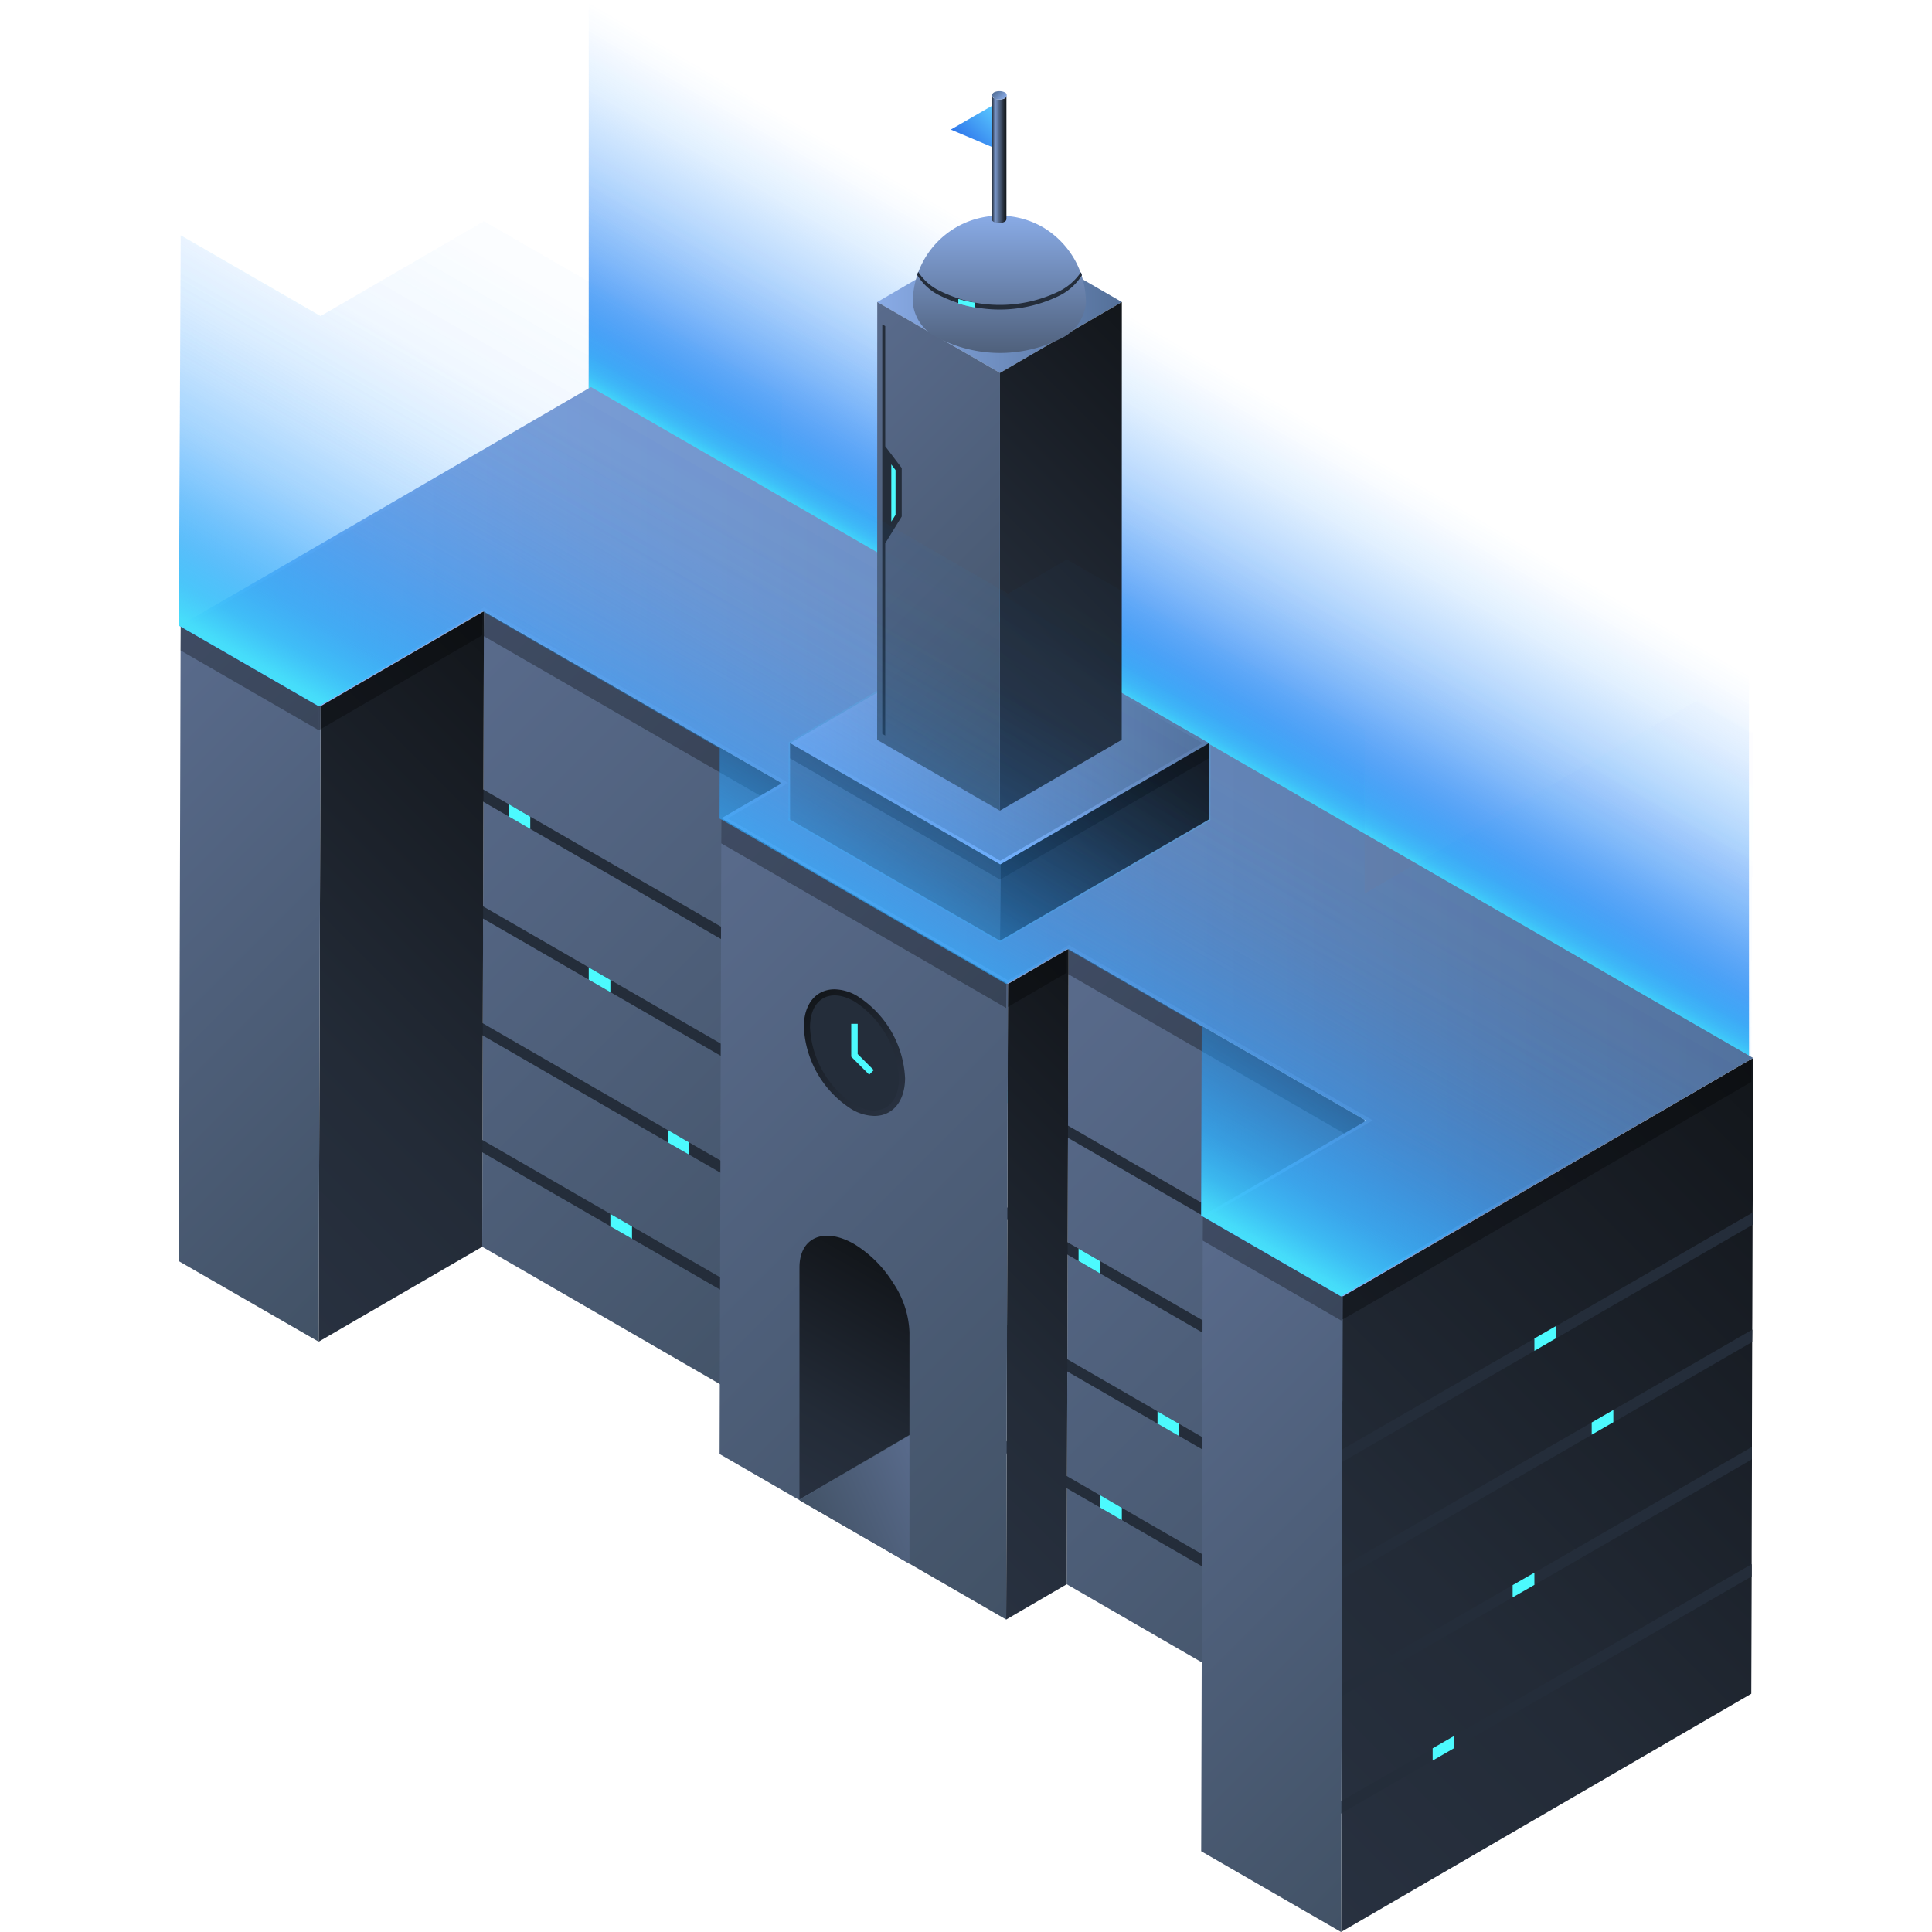<svg xmlns="http://www.w3.org/2000/svg" xmlns:xlink="http://www.w3.org/1999/xlink" viewBox="0 0 150 150"><defs><style>.cls-1,.cls-2,.cls-3,.cls-32{stroke:#5ac8f7;stroke-linejoin:round;stroke-width:0.25px;}.cls-1,.cls-30{fill:url(#未命名的渐变_2519);}.cls-2,.cls-33{fill:url(#未命名的渐变_16);}.cls-3,.cls-35{fill:url(#未命名的渐变_16-2);}.cls-28,.cls-32,.cls-4,.cls-5{fill:none;}.cls-5{stroke:#fff;stroke-width:0.1px;}.cls-28,.cls-5{stroke-miterlimit:10;}.cls-29,.cls-6{isolation:isolate;}.cls-7{opacity:0;}.cls-8{fill:#000714;}.cls-9{opacity:0.1;fill:url(#新建图案);}.cls-10{fill:url(#未命名的渐变_159);}.cls-11{fill:url(#未命名的渐变_2118);}.cls-12{fill:url(#未命名的渐变_54);}.cls-13,.cls-17{fill:#242d3a;}.cls-14{fill:#4cfafe;}.cls-15{fill:url(#未命名的渐变_79);}.cls-16,.cls-17,.cls-26{mix-blend-mode:multiply;}.cls-18{fill:url(#未命名的渐变_79-2);}.cls-19{fill:url(#未命名的渐变_54-2);}.cls-20{fill:url(#未命名的渐变_140);}.cls-21{fill:url(#未命名的渐变_2191);}.cls-22{fill:url(#未命名的渐变_79-3);}.cls-23{fill:url(#未命名的渐变_54-3);}.cls-24{fill:url(#未命名的渐变_54-4);}.cls-25{fill:url(#未命名的渐变_54-5);}.cls-26{opacity:0.3;}.cls-27{fill:url(#未命名的渐变_79-4);}.cls-28{stroke:#4cfafe;stroke-width:0.5px;}.cls-29{opacity:0.2;}.cls-31{clip-path:url(#clip-path);}.cls-34{clip-path:url(#clip-path-2);}.cls-36{clip-path:url(#clip-path-3);}.cls-37{fill:url(#未命名的渐变_140-2);}.cls-38{fill:url(#未命名的渐变_2191-2);}.cls-39{fill:url(#未命名的渐变_79-5);}.cls-40{fill:url(#未命名的渐变_54-6);}.cls-41{fill:url(#未命名的渐变_140-3);}.cls-42{fill:url(#未命名的渐变_79-6);}.cls-43{fill:url(#未命名的渐变_54-7);}.cls-44{fill:url(#未命名的渐变_54-8);}.cls-45{fill:url(#未命名的渐变_79-7);}.cls-46{fill:url(#未命名的渐变_2048);}.cls-47{fill:url(#未命名的渐变_2048-2);}.cls-48{fill:url(#未命名的渐变_17174);}.cls-49{fill:url(#未命名的渐变_140-4);}.cls-50{fill:url(#未命名的渐变_17283);}.cls-51{fill:url(#未命名的渐变_560);}.cls-52{fill:url(#未命名的渐变_2118-2);}.cls-53{opacity:0.2;}</style><linearGradient id="未命名的渐变_2519" x1="85.72" y1="71.75" x2="69.46" y2="55.5" gradientUnits="userSpaceOnUse"><stop offset="0" stop-color="#5ac8f7" stop-opacity="0.6"/><stop offset="1" stop-color="#2a6aaf" stop-opacity="0"/></linearGradient><linearGradient id="未命名的渐变_16" x1="61.55" y1="63.85" x2="77.33" y2="48.07" gradientUnits="userSpaceOnUse"><stop offset="0" stop-color="#2a6aaf" stop-opacity="0"/><stop offset="1" stop-color="#5ac8f7" stop-opacity="0.6"/></linearGradient><linearGradient id="未命名的渐变_16-2" x1="82.49" y1="59.16" x2="88.91" y2="52.75" xlink:href="#未命名的渐变_16"/><pattern id="新建图案" data-name="新建图案" width="18.57" height="32.16" patternTransform="translate(1619.13 1003.01)" patternUnits="userSpaceOnUse" viewBox="0 0 18.57 32.16"><rect class="cls-4" width="18.57" height="32.16"/><polyline class="cls-5" points="18.57 21.44 18.57 32.16 18.57 42.88"/><polyline class="cls-5" points="9.29 26.8 18.57 32.16 27.85 37.51 27.85 37.52"/><polyline class="cls-5" points="9.29 37.52 9.29 37.51 18.57 32.16 27.85 26.8"/><polygon class="cls-5" points="27.85 37.52 27.85 26.8 18.57 21.44 9.28 26.8 9.28 37.52 18.57 42.88 27.85 37.52"/><polyline class="cls-5" points="0 21.44 0 32.16 0 42.88"/><polyline class="cls-5" points="-9.28 26.8 0 32.16 9.28 37.51 9.28 37.52"/><polyline class="cls-5" points="-9.28 37.52 -9.28 37.51 0 32.16 9.28 26.8"/><polygon class="cls-5" points="9.28 37.52 9.28 26.8 0 21.44 -9.29 26.8 -9.29 37.52 0 42.88 9.28 37.52"/><polyline class="cls-5" points="18.57 10.72 27.85 16.08 37.13 21.43 37.13 21.44"/><polyline class="cls-5" points="18.57 21.44 18.57 21.43 27.85 16.08 37.13 10.72"/><polygon class="cls-5" points="37.14 21.44 37.14 10.72 27.85 5.36 18.57 10.72 18.57 21.44 27.85 26.8 37.14 21.44"/><polyline class="cls-5" points="9.29 5.36 9.29 16.08 9.29 26.8"/><polyline class="cls-5" points="0.01 10.72 9.29 16.08 18.57 21.43 18.57 21.44"/><polyline class="cls-5" points="0.01 21.44 0.01 21.43 9.29 16.08 18.57 10.72"/><polygon class="cls-5" points="18.57 21.44 18.57 10.72 9.28 5.36 0 10.72 0 21.44 9.28 26.8 18.57 21.44"/><polyline class="cls-5" points="-18.56 10.72 -9.28 16.08 0 21.43 0 21.44"/><polyline class="cls-5" points="-18.56 21.44 -18.56 21.43 -9.28 16.08 0 10.72"/><polygon class="cls-5" points="0 21.44 0 10.72 -9.29 5.36 -18.57 10.72 -18.57 21.44 -9.29 26.8 0 21.44"/><polyline class="cls-5" points="18.57 -10.72 18.57 0 18.57 10.72"/><polyline class="cls-5" points="9.29 -5.36 18.57 0 27.85 5.35 27.85 5.36"/><polyline class="cls-5" points="9.29 5.36 9.29 5.35 18.57 0 27.85 -5.36"/><polygon class="cls-5" points="27.85 5.36 27.85 -5.36 18.57 -10.72 9.28 -5.36 9.28 5.36 18.57 10.72 27.85 5.36"/><polyline class="cls-5" points="0 -10.72 0 0 0 10.72"/><polyline class="cls-5" points="-9.28 -5.36 0 0 9.28 5.35 9.28 5.36"/><polyline class="cls-5" points="-9.28 5.36 -9.28 5.35 0 0 9.28 -5.36"/><polygon class="cls-5" points="9.28 5.36 9.28 -5.36 0 -10.72 -9.29 -5.36 -9.29 5.36 0 10.72 9.28 5.36"/></pattern><linearGradient id="未命名的渐变_159" x1="90.75" y1="56.21" x2="90.75" y2="25.92" gradientTransform="matrix(1, 0.58, 0, 1, 0, -52.31)" gradientUnits="userSpaceOnUse"><stop offset="0" stop-color="#2f77eb"/><stop offset="0.12" stop-color="#2c7aee" stop-opacity="0.84"/><stop offset="0.36" stop-color="#2581f4" stop-opacity="0.55"/><stop offset="0.58" stop-color="#2085f9" stop-opacity="0.31"/><stop offset="0.76" stop-color="#1c89fc" stop-opacity="0.14"/><stop offset="0.91" stop-color="#1a8bfe" stop-opacity="0.04"/><stop offset="1" stop-color="#198cff" stop-opacity="0"/></linearGradient><linearGradient id="未命名的渐变_2118" x1="90.75" y1="56.21" x2="90.75" y2="25.92" gradientTransform="matrix(1, 0.58, 0, 1, 0, -52.31)" gradientUnits="userSpaceOnUse"><stop offset="0" stop-color="#4cfafe" stop-opacity="0.8"/><stop offset="0.01" stop-color="#4bf7fe" stop-opacity="0.78"/><stop offset="0.05" stop-color="#40e1fe" stop-opacity="0.62"/><stop offset="0.1" stop-color="#37ccfe" stop-opacity="0.47"/><stop offset="0.16" stop-color="#2fbbff" stop-opacity="0.34"/><stop offset="0.22" stop-color="#28acff" stop-opacity="0.23"/><stop offset="0.29" stop-color="#22a0ff" stop-opacity="0.15"/><stop offset="0.37" stop-color="#1e97ff" stop-opacity="0.08"/><stop offset="0.47" stop-color="#1b91ff" stop-opacity="0.03"/><stop offset="0.61" stop-color="#198dff" stop-opacity="0.01"/><stop offset="1" stop-color="#198cff" stop-opacity="0"/></linearGradient><linearGradient id="未命名的渐变_54" x1="115.86" y1="126.44" x2="73.02" y2="83.6" gradientUnits="userSpaceOnUse"><stop offset="0" stop-color="#425266"/><stop offset="1" stop-color="#596b8c"/></linearGradient><linearGradient id="未命名的渐变_79" x1="95.15" y1="141.03" x2="145.07" y2="91.11" gradientUnits="userSpaceOnUse"><stop offset="0" stop-color="#283140"/><stop offset="0.34" stop-color="#232b37"/><stop offset="0.9" stop-color="#15191f"/><stop offset="1" stop-color="#12161a"/></linearGradient><linearGradient id="未命名的渐变_79-2" x1="66.31" y1="113.93" x2="94.77" y2="85.47" xlink:href="#未命名的渐变_79"/><linearGradient id="未命名的渐变_54-2" x1="70.5" y1="100.23" x2="27.65" y2="57.38" xlink:href="#未命名的渐变_54"/><linearGradient id="未命名的渐变_140" x1="14.03" y1="65.35" x2="136.11" y2="65.35" gradientUnits="userSpaceOnUse"><stop offset="0" stop-color="#89abe6"/><stop offset="1" stop-color="#547099"/></linearGradient><linearGradient id="未命名的渐变_2191" x1="67.08" y1="79.19" x2="83.06" y2="51.52" gradientUnits="userSpaceOnUse"><stop offset="0" stop-color="#99beff"/><stop offset="0.02" stop-color="#99beff" stop-opacity="0.93"/><stop offset="0.09" stop-color="#99beff" stop-opacity="0.74"/><stop offset="0.17" stop-color="#99beff" stop-opacity="0.56"/><stop offset="0.25" stop-color="#99beff" stop-opacity="0.41"/><stop offset="0.33" stop-color="#99beff" stop-opacity="0.28"/><stop offset="0.43" stop-color="#99beff" stop-opacity="0.18"/><stop offset="0.53" stop-color="#99beff" stop-opacity="0.1"/><stop offset="0.64" stop-color="#99beff" stop-opacity="0.04"/><stop offset="0.77" stop-color="#99beff" stop-opacity="0.01"/><stop offset="1" stop-color="#99beff" stop-opacity="0"/></linearGradient><linearGradient id="未命名的渐变_79-3" x1="13.77" y1="93.2" x2="48.54" y2="58.43" xlink:href="#未命名的渐变_79"/><linearGradient id="未命名的渐变_54-3" x1="35.97" y1="92.95" x2="2.81" y2="59.79" xlink:href="#未命名的渐变_54"/><linearGradient id="未命名的渐变_54-4" x1="88.14" y1="115.72" x2="45.99" y2="73.57" xlink:href="#未命名的渐变_54"/><linearGradient id="未命名的渐变_54-5" x1="115.34" y1="138.78" x2="82.17" y2="105.6" xlink:href="#未命名的渐变_54"/><linearGradient id="未命名的渐变_79-4" x1="70.05" y1="85.43" x2="62.63" y2="78.02" xlink:href="#未命名的渐变_79"/><clipPath id="clip-path"><polygon class="cls-1" points="93.85 63.63 77.64 73.04 61.33 63.63 77.54 54.21 93.85 63.63"/></clipPath><clipPath id="clip-path-2"><polygon class="cls-2" points="61.35 57.7 77.55 48.29 77.54 54.21 61.33 63.63 61.35 57.7"/></clipPath><clipPath id="clip-path-3"><polygon class="cls-3" points="77.55 48.29 93.87 57.7 93.85 63.63 77.54 54.21 77.55 48.29"/></clipPath><linearGradient id="未命名的渐变_140-2" x1="61.35" y1="57.7" x2="93.87" y2="57.7" xlink:href="#未命名的渐变_140"/><linearGradient id="未命名的渐变_2191-2" x1="77.61" y1="67.12" x2="77.61" y2="48.29" xlink:href="#未命名的渐变_2191"/><linearGradient id="未命名的渐变_79-5" x1="77.86" y1="73.27" x2="93.65" y2="57.48" xlink:href="#未命名的渐变_79"/><linearGradient id="未命名的渐变_54-6" x1="77.4" y1="73.28" x2="61.59" y2="57.46" xlink:href="#未命名的渐变_54"/><linearGradient id="未命名的渐变_140-3" x1="68.11" y1="23.45" x2="87.1" y2="23.45" xlink:href="#未命名的渐变_140"/><linearGradient id="未命名的渐变_79-6" x1="70.12" y1="55.43" x2="94.61" y2="30.95" xlink:href="#未命名的渐变_79"/><linearGradient id="未命名的渐变_54-7" x1="85.12" y1="55.45" x2="60.61" y2="30.94" xlink:href="#未命名的渐变_54"/><linearGradient id="未命名的渐变_54-8" x1="62.04" y1="162.38" x2="72.77" y2="156.19" gradientTransform="matrix(1, 0.58, 0, 1, 0, -81.78)" xlink:href="#未命名的渐变_54"/><linearGradient id="未命名的渐变_79-7" x1="60.09" y1="115.34" x2="69.74" y2="98.63" xlink:href="#未命名的渐变_79"/><linearGradient id="未命名的渐变_2048" x1="77.56" y1="24.03" x2="77.56" y2="21.11" gradientUnits="userSpaceOnUse"><stop offset="0" stop-color="#4f607b"/><stop offset="1" stop-color="#89abe6"/></linearGradient><linearGradient id="未命名的渐变_2048-2" x1="77.56" y1="27.41" x2="77.56" y2="16.75" xlink:href="#未命名的渐变_2048"/><linearGradient id="未命名的渐变_17174" x1="77.04" y1="12.35" x2="78.18" y2="12.35" gradientUnits="userSpaceOnUse"><stop offset="0" stop-color="#283140"/><stop offset="0.2" stop-color="#7a98cc"/><stop offset="0.9" stop-color="#12161a"/><stop offset="1" stop-color="#283140"/></linearGradient><linearGradient id="未命名的渐变_140-4" x1="77.94" y1="7.73" x2="77.28" y2="7.07" xlink:href="#未命名的渐变_140"/><linearGradient id="未命名的渐变_17283" x1="74.96" y1="11.2" x2="77.5" y2="8.67" gradientUnits="userSpaceOnUse"><stop offset="0" stop-color="#2f77eb"/><stop offset="1" stop-color="#59c8ff"/></linearGradient><linearGradient id="未命名的渐变_560" x1="60.43" y1="75.44" x2="89.57" y2="24.98" gradientUnits="userSpaceOnUse"><stop offset="0" stop-color="#2f77eb"/><stop offset="0.03" stop-color="#2c7aee" stop-opacity="0.84"/><stop offset="0.08" stop-color="#287ef2" stop-opacity="0.67"/><stop offset="0.13" stop-color="#2481f5" stop-opacity="0.51"/><stop offset="0.18" stop-color="#2184f8" stop-opacity="0.37"/><stop offset="0.24" stop-color="#1f87fa" stop-opacity="0.25"/><stop offset="0.31" stop-color="#1d89fc" stop-opacity="0.16"/><stop offset="0.39" stop-color="#1b8afd" stop-opacity="0.09"/><stop offset="0.48" stop-color="#1a8bfe" stop-opacity="0.04"/><stop offset="0.62" stop-color="#198cff" stop-opacity="0.01"/><stop offset="1" stop-color="#198cff" stop-opacity="0"/></linearGradient><linearGradient id="未命名的渐变_2118-2" x1="60.43" y1="75.44" x2="89.57" y2="24.98" gradientTransform="matrix(1, 0, 0, 1, 0, 0)" xlink:href="#未命名的渐变_2118"/></defs><title>建筑2</title><g class="cls-6"><g id="图层_2" data-name="图层 2"><g id="图元"><g id="建筑2"><g class="cls-7"><rect class="cls-8" width="150" height="150"/><rect id="网格" class="cls-9" width="150" height="150"/></g><polygon class="cls-10" points="135.79 82.3 45.71 30.29 45.71 0 135.79 52.01 135.79 82.3"/><polygon class="cls-11" points="135.79 82.3 45.71 30.29 45.71 0 135.79 52.01 135.79 82.3"/><polygon class="cls-12" points="105.94 136.35 104.16 135.32 93.3 129.06 82.82 123 82.95 75.6 82.96 73.65 93.31 79.63 104.17 85.9 105.95 86.93 105.94 136.35"/><polygon class="cls-13" points="104.98 101.08 69.23 80.44 69.23 79.49 104.98 100.13 104.98 101.08"/><polygon class="cls-14" points="79.2 86.2 77.52 85.23 77.52 84.28 79.2 85.25 79.2 86.2"/><polygon class="cls-13" points="104.98 110.17 69.23 89.53 69.23 88.57 104.98 109.21 104.98 110.17"/><polygon class="cls-14" points="85.42 98.88 83.74 97.9 83.74 96.95 85.42 97.92 85.42 98.88"/><polygon class="cls-13" points="104.98 119.25 69.23 98.61 69.23 97.66 104.98 118.3 104.98 119.25"/><polygon class="cls-14" points="91.55 111.5 89.87 110.53 89.87 109.58 91.55 110.55 91.55 111.5"/><polygon class="cls-13" points="104.98 128.34 69.23 107.7 69.23 106.75 104.98 127.39 104.98 128.34"/><polygon class="cls-14" points="87.1 118.02 85.42 117.05 85.42 116.09 87.1 117.07 87.1 118.02"/><polygon class="cls-15" points="136.11 82.14 136.08 93.19 136.07 95.09 136.05 102.28 136.04 104.19 136.02 111.39 136.02 113.3 136 120.49 136 122.39 135.97 131.5 104.12 150 104.15 140.79 104.15 138.88 104.16 135.32 104.17 131.69 104.18 129.78 104.19 122.58 104.2 120.68 104.22 113.5 104.22 111.58 104.24 102.44 104.25 100.65 106.05 99.61 135.98 82.22 136.11 82.14"/><g class="cls-16"><polygon class="cls-13" points="136 121.44 136 122.39 112.92 135.72 112.92 135.73 111.23 136.7 102.94 141.48 102.94 140.53 111.23 135.75 112.92 134.77 136 121.44"/></g><polygon class="cls-14" points="112.91 134.77 111.23 135.74 111.23 136.69 112.91 135.72 112.91 134.77"/><polygon class="cls-17" points="136.02 112.34 136.02 113.3 119.13 123.05 117.44 124.02 102.94 132.4 102.94 131.45 117.44 123.07 119.13 122.1 136.02 112.34"/><polygon class="cls-14" points="119.13 122.1 117.44 123.07 117.44 124.02 119.13 123.05 119.13 122.1"/><polygon class="cls-17" points="136.05 103.23 136.04 104.19 125.26 110.43 123.58 111.39 123.58 111.4 102.94 123.31 102.94 122.36 123.58 110.44 125.26 109.47 136.05 103.23"/><polygon class="cls-14" points="125.26 109.47 123.58 110.44 123.58 111.39 125.26 110.42 125.26 109.47"/><polygon class="cls-17" points="136.08 94.14 136.07 95.09 120.81 103.91 104.22 113.5 102.94 114.23 102.94 113.28 104.22 112.53 119.13 103.93 120.81 102.96 136.08 94.14"/><polygon class="cls-14" points="120.81 102.95 119.13 103.92 119.13 104.88 120.81 103.9 120.81 102.95"/><polygon class="cls-18" points="82.96 73.65 82.82 123 78.12 125.74 78.25 78.18 78.26 76.39 82.83 73.73 82.96 73.65"/><polygon class="cls-19" points="60.71 60.81 60.56 110.16 37.44 96.8 37.56 49.39 37.57 47.46 60.57 60.73 60.71 60.81"/><polygon class="cls-13" points="66.95 79.24 31.2 58.6 31.2 57.65 66.95 78.28 66.95 79.24"/><polygon class="cls-14" points="41.17 64.36 39.49 63.39 39.49 62.43 41.17 63.41 41.17 64.36"/><polygon class="cls-13" points="66.95 88.32 31.2 67.68 31.2 66.73 66.95 87.37 66.95 88.32"/><polygon class="cls-14" points="47.39 77.03 45.71 76.06 45.71 75.11 47.39 76.08 47.39 77.03"/><polygon class="cls-13" points="66.95 97.41 31.2 76.77 31.2 75.82 66.95 96.46 66.95 97.41"/><polygon class="cls-14" points="53.52 89.66 51.84 88.69 51.84 87.73 53.52 88.71 53.52 89.66"/><polygon class="cls-13" points="66.95 106.5 31.2 85.86 31.2 84.9 66.95 105.54 66.95 106.5"/><polygon class="cls-14" points="49.07 96.18 47.39 95.21 47.39 94.25 49.07 95.22 49.07 96.18"/><polygon class="cls-20" points="102.12 62.52 79.87 49.67 45.88 30.05 14.03 48.56 24.89 54.83 37.58 47.45 60.7 60.81 56 63.54 78.26 76.39 82.96 73.66 106.08 87.01 93.39 94.38 104.26 100.65 136.11 82.14 102.12 62.52"/><path class="cls-21" d="M45.88,30.34,79.74,49.89,102,62.74l33.61,19.4-31.35,18.22-10.37-6,12.32-7.16.37-.21-.37-.22L83.09,73.44,83,73.37l-.12.07L78.26,76.1,56.5,63.54,60.83,61l.37-.21-.37-.22L37.7,47.24l-.13-.07-.12.07-12.56,7.3-10.36-6L45.88,30.34m0-.29L14,48.56l10.86,6.27,12.68-7.38L60.7,60.81,56,63.54,78.26,76.39,83,73.66,106.08,87,93.4,94.38l10.86,6.27,31.85-18.51-34-19.62L79.87,49.67l-34-19.62Z"/><polygon class="cls-22" points="37.57 47.46 37.44 96.8 24.74 104.17 24.88 56.62 24.89 54.83 37.45 47.53 37.57 47.46"/><polygon class="cls-23" points="24.89 54.83 24.88 56.62 24.74 104.17 13.89 97.92 14.02 50.5 14.03 48.56 24.75 54.75 24.89 54.83"/><polygon class="cls-24" points="78.26 76.39 78.12 125.74 55.87 112.89 56 65.48 56.01 63.54 78.13 76.31 78.26 76.39"/><polygon class="cls-25" points="104.25 100.65 104.24 102.44 104.16 135.32 104.12 150 93.26 143.73 93.3 129.06 93.38 96.32 93.39 94.38 104.13 100.57 104.25 100.65"/><polygon class="cls-26" points="105.93 86.96 105.93 87.09 104.37 88 104.14 87.87 93.28 81.6 82.93 75.63 82.94 73.68 93.29 79.66 104.15 85.93 105.93 86.96"/><polygon class="cls-26" points="135.98 82.22 135.97 84 106.05 101.4 104.24 102.44 104.12 102.52 104.13 100.57 104.25 100.65 106.05 99.61 135.98 82.22"/><polygon class="cls-26" points="82.83 73.73 82.82 75.52 78.25 78.18 78.26 76.39 82.83 73.73"/><polygon class="cls-26" points="60.57 60.73 60.57 60.88 59.03 61.78 37.56 49.39 37.57 47.46 60.57 60.73"/><polygon class="cls-26" points="37.45 47.53 37.44 49.32 24.88 56.62 24.74 56.69 24.75 54.75 24.89 54.83 37.45 47.53"/><polygon class="cls-26" points="24.75 54.75 24.74 56.69 14.02 50.5 14.03 48.56 24.75 54.75"/><polygon class="cls-26" points="78.13 76.31 78.12 78.26 56 65.48 56.01 63.54 78.13 76.31"/><polygon class="cls-26" points="104.13 100.57 104.12 102.52 93.38 96.32 93.39 94.38 104.13 100.57"/><path class="cls-27" d="M67.88,86.64a3.58,3.58,0,0,1-1.79-.54,8,8,0,0,1-3.68-6.37c0-1.78.94-2.92,2.39-2.92a3.58,3.58,0,0,1,1.79.54,8,8,0,0,1,3.68,6.37C70.26,85.5,69.32,86.64,67.88,86.64Z"/><path class="cls-17" d="M66.35,77.76a7.55,7.55,0,0,1,3.44,6c0,2.19-1.55,3.07-3.46,2a7.56,7.56,0,0,1-3.44-6C62.89,77.54,64.44,76.65,66.35,77.76Z"/><polyline class="cls-28" points="66.34 79.49 66.34 81.94 67.66 83.26"/><g class="cls-29"><polygon class="cls-30" points="93.85 63.63 77.64 73.04 61.33 63.63 77.54 54.21 93.85 63.63"/><g class="cls-31"><polygon class="cls-1" points="93.85 63.63 77.64 73.04 61.33 63.63 77.54 54.21 93.85 63.63"/></g><polygon class="cls-32" points="93.85 63.63 77.64 73.04 61.33 63.63 77.54 54.21 93.85 63.63"/></g><g class="cls-29"><polygon class="cls-33" points="61.35 57.7 77.55 48.29 77.54 54.21 61.33 63.63 61.35 57.7"/><g class="cls-34"><polygon class="cls-2" points="61.35 57.7 77.55 48.29 77.54 54.21 61.33 63.63 61.35 57.7"/></g><polygon class="cls-32" points="61.35 57.7 77.55 48.29 77.54 54.21 61.33 63.63 61.35 57.7"/></g><g class="cls-29"><polygon class="cls-35" points="77.55 48.29 93.87 57.7 93.85 63.63 77.54 54.21 77.55 48.29"/><g class="cls-36"><polygon class="cls-3" points="77.55 48.29 93.87 57.7 93.85 63.63 77.54 54.21 77.55 48.29"/></g><polygon class="cls-32" points="77.55 48.29 93.87 57.7 93.85 63.63 77.54 54.21 77.55 48.29"/></g><polygon class="cls-37" points="77.55 48.29 61.35 57.7 77.66 67.12 93.87 57.7 77.55 48.29"/><path class="cls-38" d="M77.55,48.57,93.37,57.7,77.66,66.83,61.85,57.7l15.7-9.13m0-.28L61.35,57.7l16.31,9.42L93.87,57.7,77.55,48.29Z"/><polygon class="cls-39" points="93.87 57.7 93.85 63.63 77.64 73.04 77.66 68.28 77.66 67.12 93.85 57.71 93.87 57.7"/><polygon class="cls-40" points="77.66 67.12 77.66 68.28 77.64 73.04 61.34 63.63 61.34 58.88 61.34 57.7 77.64 67.11 77.66 67.12"/><polygon class="cls-26" points="77.66 67.12 77.64 67.11 61.34 57.7 61.34 58.88 77.64 68.29 77.66 68.28 93.85 58.88 93.85 57.71 77.66 67.12"/><polygon class="cls-41" points="77.57 17.94 68.11 23.45 77.64 28.95 87.1 23.45 77.57 17.94"/><polygon class="cls-42" points="77.64 28.95 77.63 62.94 87.09 57.44 87.1 23.45 77.64 28.95"/><polygon class="cls-43" points="68.11 23.45 68.1 57.44 77.63 62.94 77.64 28.95 68.11 23.45"/><polygon class="cls-17" points="70.01 36.34 70.01 40.1 68.73 42.18 68.73 57.11 68.5 56.98 68.5 25.19 68.73 25.32 68.73 34.65 70.01 36.34"/><polygon class="cls-14" points="69.2 36.06 69.53 36.5 69.53 39.97 69.2 40.5 69.2 36.06"/><polygon class="cls-44" points="62.07 116.48 70.61 111.44 70.61 121.41 62.07 116.48"/><path class="cls-45" d="M70.61,103.41v8l-8.54,5v-18c0-2.35,1.92-3.17,4.27-1.81a9.3,9.3,0,0,1,3,3A7.34,7.34,0,0,1,70.61,103.41Z"/><path class="cls-46" d="M84,21.37a4.34,4.34,0,0,1-1.7,1.56,10.49,10.49,0,0,1-9.54-.09,4.15,4.15,0,0,1-1.55-1.5,2.09,2.09,0,0,1,.08-.23,4.17,4.17,0,0,0,1.47,1.37,10.52,10.52,0,0,0,9.54.1,4.45,4.45,0,0,0,1.62-1.44A2.09,2.09,0,0,1,84,21.37Z"/><path class="cls-47" d="M83.42,20.13A6.89,6.89,0,0,0,81,17.66a6.74,6.74,0,0,0-9.23,2.46,6.8,6.8,0,0,0-.9,3.36,3.33,3.33,0,0,0,1.91,2.73,10.5,10.5,0,0,0,9.53.1,3.4,3.4,0,0,0,2-2.79A6.82,6.82,0,0,0,83.42,20.13Z"/><g class="cls-16"><path class="cls-13" d="M84,21.37a4.34,4.34,0,0,1-1.7,1.56,10.49,10.49,0,0,1-9.54-.09,4.15,4.15,0,0,1-1.55-1.5,2.09,2.09,0,0,1,.08-.23,4.17,4.17,0,0,0,1.47,1.37,10.52,10.52,0,0,0,9.54.1,4.45,4.45,0,0,0,1.62-1.44A2.09,2.09,0,0,1,84,21.37Z"/></g><path class="cls-14" d="M75.71,23.51l0,.36a11.19,11.19,0,0,1-1.3-.31l0-.34A7.57,7.57,0,0,0,75.71,23.51Z"/><path class="cls-48" d="M78,7.63a.87.87,0,0,1-.8,0A.27.27,0,0,1,77,7.4V17a.27.27,0,0,0,.16.23.89.89,0,0,0,.81,0,.27.27,0,0,0,.17-.23V7.4A.29.29,0,0,1,78,7.63Z"/><path class="cls-49" d="M78,7.16a1,1,0,0,0-.81,0c-.22.13-.22.34,0,.47a.87.87,0,0,0,.8,0A.25.25,0,0,0,78,7.16Z"/><polygon class="cls-50" points="73.82 10.06 77.04 11.42 77.04 8.2 73.82 10.06"/><path class="cls-14" d="M75.71,23.51l0,.36a11.19,11.19,0,0,1-1.3-.31l0-.34A7.57,7.57,0,0,0,75.71,23.51Z"/><polygon class="cls-51" points="104.12 100.65 93.26 94.38 93.3 79.71 82.82 73.66 78.12 76.39 55.87 63.55 55.88 58.11 37.44 47.45 24.74 54.83 13.89 48.57 14.03 18.27 24.75 24.46 24.89 24.54 37.45 17.25 37.57 17.17 60.57 30.44 60.71 30.52 60.69 35.96 78.13 46.02 78.26 46.1 82.83 43.44 105.95 56.64 105.95 69.38 135.98 51.93 136.11 51.85 135.97 82.15 104.12 100.65"/><polygon class="cls-52" points="104.12 100.65 93.26 94.38 93.3 79.71 82.82 73.66 78.12 76.39 55.87 63.55 55.88 58.11 37.44 47.45 24.74 54.83 13.89 48.57 14.03 18.27 24.75 24.46 24.89 24.54 37.45 17.25 37.57 17.17 60.57 30.44 60.71 30.52 60.69 35.96 78.13 46.02 78.26 46.1 82.83 43.44 105.95 56.64 105.95 69.38 135.98 51.93 136.11 51.85 135.97 82.15 104.12 100.65"/></g></g></g></g></svg>
